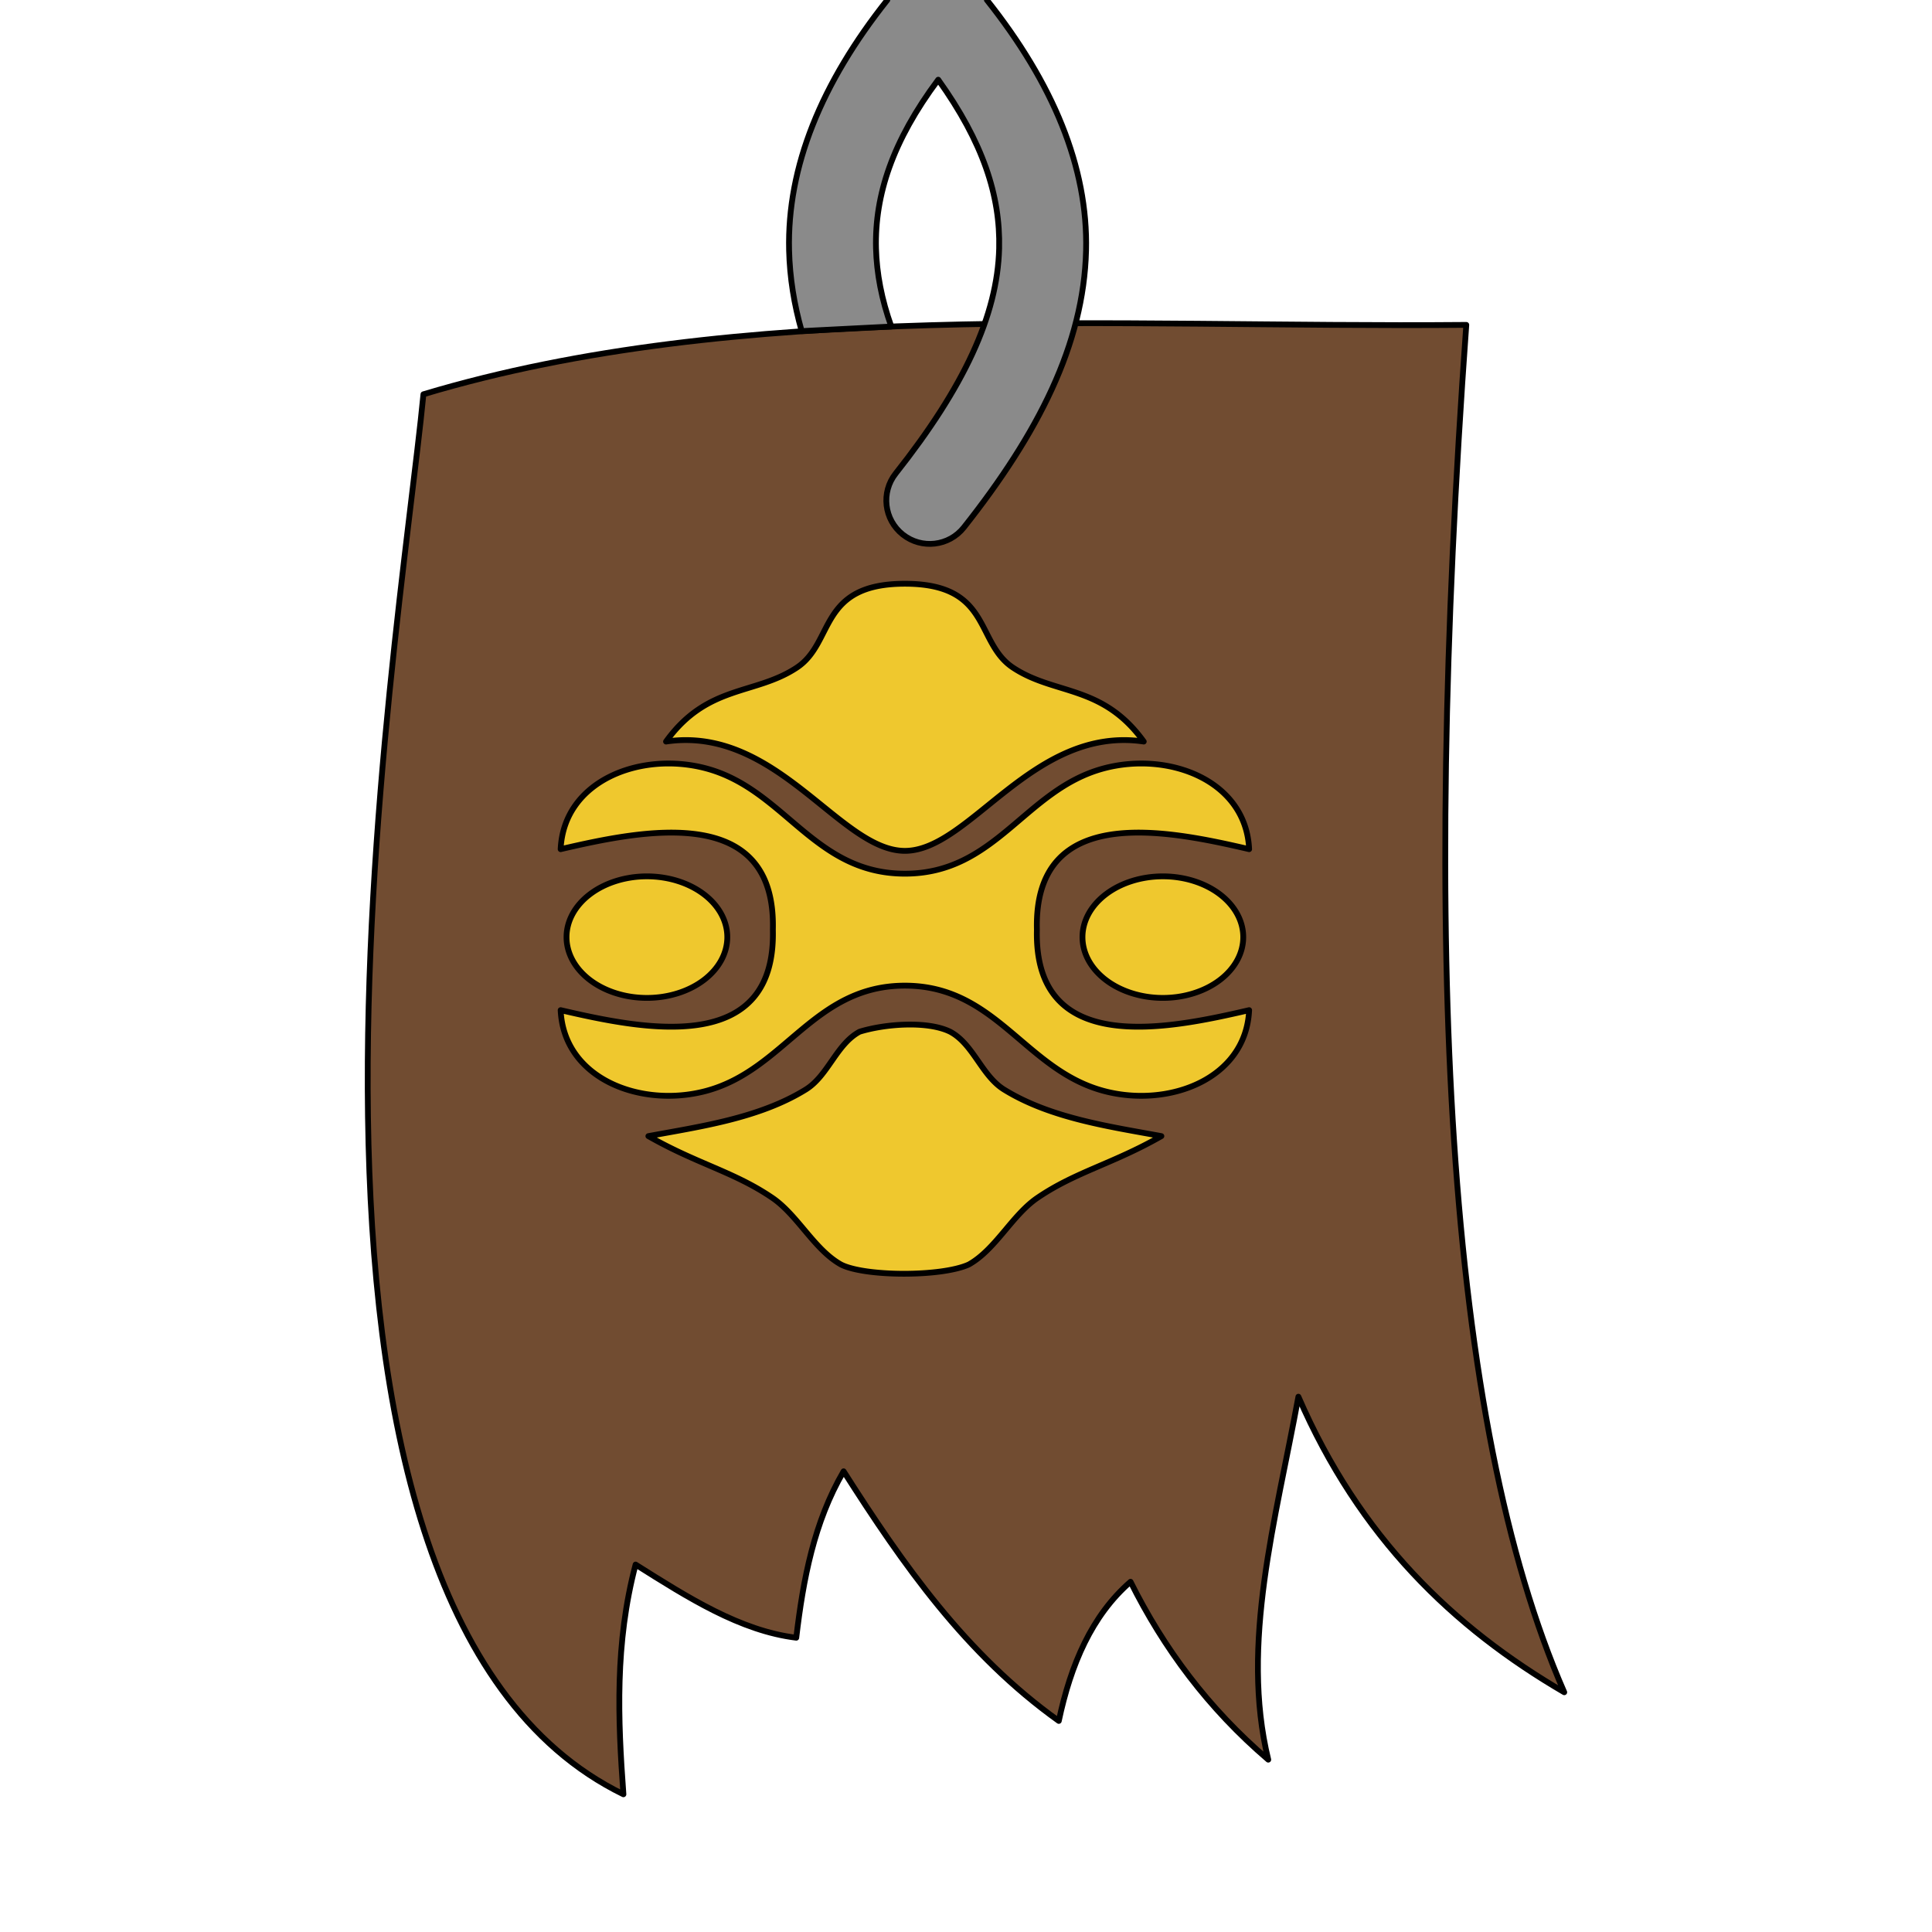 <?xml version="1.0" encoding="UTF-8"?>
<svg width="666.67" height="666.67" version="1.1" viewBox="0 0 666.67 666.67" xmlns="http://www.w3.org/2000/svg">
 <g stroke="#000" stroke-linejoin="round">
  <path d="m505.97 112.11c-123.03 1.058-250.88-8.73-359.86 23.944-8.318 86.332-65.712 417.38 69.014 483.1-1.911-25.953-2.985-52.026 4.197-79.278 18.058 11.381 36.1 22.875 55.446 25.248 2.385-20.162 6.113-39.877 16.337-57.426 20.44 32.067 42.113 63.175 74.257 86.139 4.141-19.53 11.394-36.392 24.752-48.02 11.454 22.969 26.835 43.695 47.525 61.386-9.72-39.866 2.632-82.884 10.396-125.25 21.083 48.606 53.537 79.717 91.738 101.99-40.806-93.277-49.307-256.55-33.803-471.83z" fill="#714c31" stop-color="#000000" stroke-linecap="round" stroke-width="2"/>
  <path transform="matrix(1.189 0 0 1.189 -416.61 431.32)" d="m664.54-90.789a23.329 17.639 0 0 0 23.329 17.639 23.329 17.639 0 0 0 23.329-17.639 23.329 17.639 0 0 0-23.329-17.639 23.329 17.639 0 0 0-23.329 17.639zm-103.08 0a23.329 17.639 0 0 1-23.329 17.639 23.329 17.639 0 0 1-23.329-17.639 23.329 17.639 0 0 1 23.329-17.639 23.329 17.639 0 0 1 23.329 17.639zm-17.781-56.757c12.014-16.655 25.873-13.42 37.98-21.479 11.008-7.328 6.136-24.324 31.342-24.324s20.334 16.996 31.342 24.324c12.107 8.06 25.966 4.824 37.98 21.479-32.129-4.748-50.453 31.721-69.322 31.721s-37.193-36.469-69.322-31.721zm11.522 101.42c-18.829 4.978-41.193-3.512-42.105-23.471 23.802 5.525 62.516 13.597 61.593-23.358 0.922-36.955-37.791-28.883-61.593-23.358 0.913-19.959 23.276-28.449 42.105-23.471 22.936 6.064 31.273 30.583 57.8 30.583s34.864-24.519 57.8-30.583c18.829-4.978 41.193 3.512 42.105 23.471-23.802-5.525-62.516-13.597-61.593 23.358-0.922 36.955 37.791 28.883 61.593 23.358-0.913 19.959-23.276 28.449-42.105 23.471-22.936-6.064-31.273-30.583-57.8-30.583s-34.864 24.519-57.8 30.583zm39.26 50.356c-7.768-4.335-12.569-14.329-19.915-19.346-11.067-7.559-21.93-9.878-35.989-17.923 14.916-2.764 32.163-5.161 45.661-13.514 6.505-4.025 8.901-13.18 15.647-16.785 7.286-2.258 19.645-3.242 26.268 0 6.746 3.605 9.143 12.76 15.647 16.785 13.498 8.352 30.745 10.749 45.661 13.514-14.059 8.045-24.922 10.365-35.989 17.923-7.346 5.017-12.147 15.011-19.915 19.346-7.997 3.624-30.217 3.513-37.079 0z" fill="#efc82e" stop-color="#000000" stroke-linecap="square" stroke-width="1.681"/>
  <path d="m340.54 0c22.762 28.633 34.935 57.689 34.224 86.459-0.801 32.399-16.556 63.174-42.164 95.535-5.141 6.496-14.574 7.594-21.07 2.453-6.496-5.141-7.595-14.574-2.455-21.07 23.559-29.771 35.13-54.611 35.699-77.658 0.448-18.138-5.572-36.647-21.024-58.217-15.78 21.144-21.922 39.837-21.47 58.152 0.213 8.621 1.943 17.735 5.287 27.022l-30.932 1.573c-2.623-9.2-4.113-18.459-4.345-27.854-0.711-28.77 11.136-57.761 33.897-86.394" color="#000000" fill="#8a8a8a" stroke-linecap="round" stroke-width="2"/>
 </g>
</svg>

